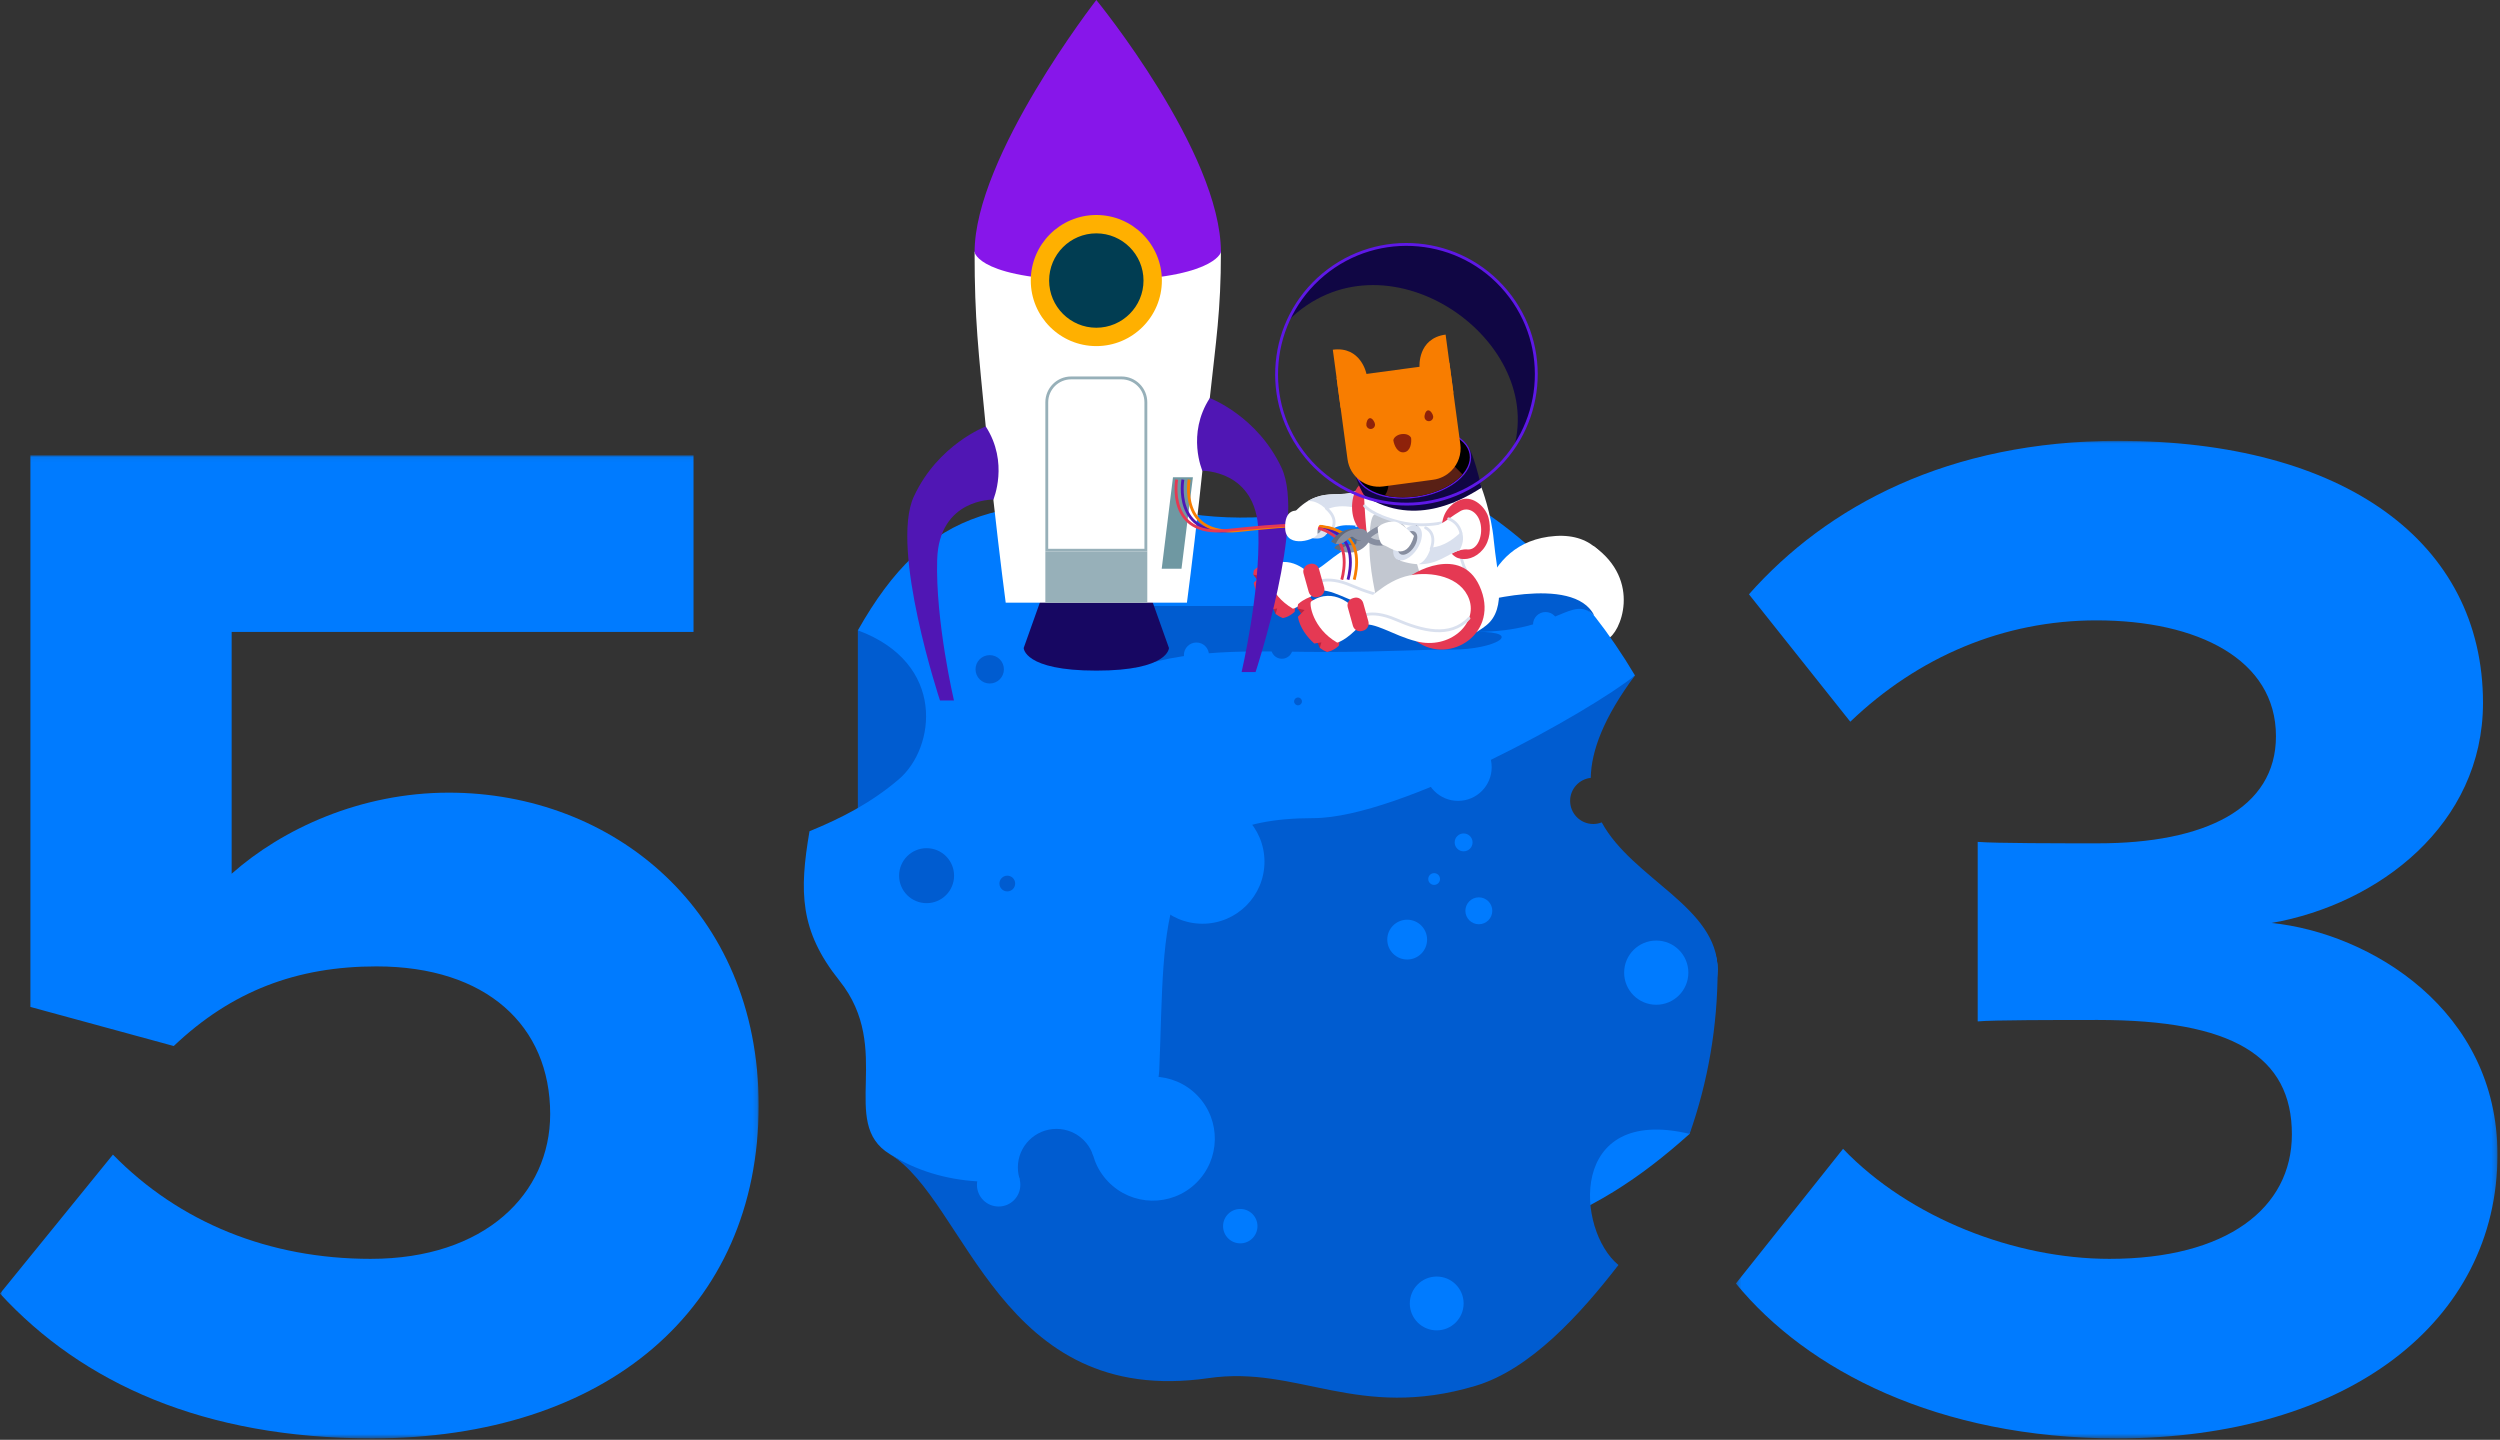 <?xml version="1.0" encoding="UTF-8"?>
<svg width="540px" height="311px" viewBox="0 0 540 311" version="1.1" xmlns="http://www.w3.org/2000/svg" xmlns:xlink="http://www.w3.org/1999/xlink">
    <rect x="0" y="0" width="540" height="311" fill="#333333" stroke="none"/>
    <!-- Generator: Sketch 59.1 (86144) - https://sketch.com -->
    <title>503-illustration</title>
    <desc>Created with Sketch.</desc>
    <defs>
        <polygon id="path-1" points="0 0.063 163.872 0.063 163.872 212.408 0 212.408"></polygon>
        <polygon id="path-3" points="0.301 0.031 164.798 0.031 164.798 215.504 0.301 215.504"></polygon>
    </defs>
    <g id="Desktop" stroke="none" stroke-width="1" fill="none" fill-rule="evenodd">
        <g id="9.3-D---Error-503" transform="translate(-450, -112)">
            <g id="503-illustration" transform="translate(450, 112)">
                <path d="M344.179,117.925 C354.783,125.387 349.988,136.887 347.198,138.02 C344.408,139.154 339.845,130.631 339.845,130.631 L344.179,117.925 Z" id="Fill-1" fill="#FFFFFF"></path>
                <g id="Group-5" transform="translate(0, 98.284)">
                    <mask id="mask-2" fill="white">
                        <use xlink:href="#path-1"></use>
                    </mask>
                    <g id="Clip-4"></g>
                    <path d="M24.393,151.112 C38.779,165.811 58.169,173.629 80.06,173.629 C104.766,173.629 118.839,159.556 118.839,142.356 C118.839,123.279 105.078,110.457 81.311,110.457 C64.111,110.457 50.037,115.774 37.529,127.658 L6.568,119.213 L6.568,0.063 L149.8,0.063 L149.8,38.216 L50.037,38.216 L50.037,90.442 C60.983,80.748 77.87,72.929 96.948,72.929 C132.286,72.929 163.872,98.26 163.872,140.479 C163.872,184.574 130.722,212.408 80.372,212.408 C44.096,212.408 17.826,200.524 -0,181.134 L24.393,151.112 Z" id="Fill-3" fill="#007BFF" mask="url(#mask-2)"></path>
                </g>
                <g id="Group-8" transform="translate(374.656, 95.188)">
                    <mask id="mask-4" fill="white">
                        <use xlink:href="#path-3"></use>
                    </mask>
                    <g id="Clip-7"></g>
                    <path d="M23.444,152.957 C37.829,167.968 60.659,176.725 80.986,176.725 C106.318,176.725 120.391,165.78 120.391,149.83 C120.391,132.943 107.569,125.124 78.485,125.124 C69.728,125.124 55.656,125.124 52.528,125.438 L52.528,86.658 C56.28,86.971 70.667,86.971 78.485,86.971 C101.626,86.971 116.951,79.465 116.951,63.829 C116.951,47.254 100.062,38.811 78.171,38.811 C58.157,38.811 39.706,46.629 25.006,60.702 L3.116,33.181 C20.003,14.104 46.273,0.031 82.862,0.031 C131.648,0.031 161.671,21.923 161.671,56.636 C161.671,82.905 139.155,100.105 116.012,104.172 C137.277,106.361 164.799,122.935 164.799,154.209 C164.799,190.173 132.587,215.504 82.55,215.504 C44.084,215.504 15.626,200.806 0.301,182.042 L23.444,152.957 Z" id="Fill-6" fill="#007BFF" mask="url(#mask-4)"></path>
                </g>
                <polygon id="Fill-9" fill="#005CD0" points="185.297 136.153 185.297 183.889 221.609 176.717 210.852 138.069 196.342 132.491"></polygon>
                <path d="M181.303,211.803 C172.696,201.043 172.632,192.545 174.852,179.546 C181.769,176.716 188.128,173.441 194.117,168.349 C202.087,161.576 204.477,143.249 185.297,136.153 C200.289,109.653 216.844,105.328 257.239,111.036 C270.469,112.906 286.776,111.673 308.641,103.614 C327.225,112.518 342.417,127.786 353.154,145.895 C309.773,189.866 371.008,187.826 371.008,209.362 C371.008,214.533 365.674,239.899 364.955,244.918 C343.751,263.912 322.181,273.781 268.474,273.781 C243.286,273.781 237.109,297.806 221.609,277.417 C210.056,262.218 204.318,256.695 192.181,249.279 C181.071,242.49 193.16,226.624 181.303,211.803" id="Fill-11" fill="#007BFF"></path>
                <path d="M345.971,177.634 C345.405,177.856 344.789,177.983 344.143,177.983 C341.384,177.983 339.146,175.747 339.146,172.987 C339.146,170.411 341.097,168.292 343.6,168.021 C343.718,162.159 346.39,155.016 353.154,145.895 C343.67,153.567 302.486,176.717 283.674,176.717 C249.13,176.717 251.745,198.377 250.409,230.982 C249.656,249.359 215.381,263.879 192.181,249.279 C208.852,259.345 215.877,304.214 261.058,297.673 C280.407,294.871 293.243,306.939 318.707,299.343 C330.539,295.813 341.334,283.91 349.582,273.24 C340.428,265.733 338.577,238.654 364.956,244.918 C368.908,233.729 371.008,221.71 371.008,209.362 C371.008,195.91 352.638,189.875 345.971,177.634" id="Fill-13" fill="#005CD0"></path>
                <path d="M322.203,165.726 C322.203,169.736 318.952,172.987 314.942,172.987 C310.932,172.987 307.681,169.736 307.681,165.726 C307.681,161.716 310.932,158.465 314.942,158.465 C318.952,158.465 322.203,161.716 322.203,165.726" id="Fill-15" fill="#007BFF"></path>
                <path d="M308.252,202.956 C308.252,205.331 306.326,207.256 303.952,207.256 C301.577,207.256 299.651,205.331 299.651,202.956 C299.651,200.581 301.577,198.656 303.952,198.656 C306.326,198.656 308.252,200.581 308.252,202.956" id="Fill-17" fill="#007BFF"></path>
                <path d="M364.685,210.093 C364.685,213.923 361.58,217.028 357.75,217.028 C353.92,217.028 350.816,213.923 350.816,210.093 C350.816,206.263 353.92,203.158 357.75,203.158 C361.58,203.158 364.685,206.263 364.685,210.093" id="Fill-19" fill="#007BFF"></path>
                <path d="M322.335,196.733 C322.335,198.338 321.034,199.638 319.429,199.638 C317.824,199.638 316.523,198.338 316.523,196.733 C316.523,195.128 317.824,193.827 319.429,193.827 C321.034,193.827 322.335,195.128 322.335,196.733" id="Fill-21" fill="#007BFF"></path>
                <path d="M311.044,189.866 C311.044,190.569 310.475,191.138 309.773,191.138 C309.071,191.138 308.502,190.569 308.502,189.866 C308.502,189.165 309.071,188.596 309.773,188.596 C310.475,188.596 311.044,189.165 311.044,189.866" id="Fill-23" fill="#007BFF"></path>
                <path d="M236.529,252.176 C236.529,256.781 232.798,260.512 228.193,260.512 C223.589,260.512 219.857,256.781 219.857,252.176 C219.857,247.572 223.589,243.84 228.193,243.84 C232.798,243.84 236.529,247.572 236.529,252.176" id="Fill-25" fill="#005CD0"></path>
                <path d="M220.393,255.921 C220.393,258.51 218.295,260.608 215.707,260.608 C213.118,260.608 211.019,258.51 211.019,255.921 C211.019,253.333 213.118,251.235 215.707,251.235 C218.295,251.235 220.393,253.333 220.393,255.921" id="Fill-27" fill="#007BFF"></path>
                <path d="M258.66,236.662 C263.79,241.99 263.628,250.469 258.299,255.598 C252.97,260.728 244.492,260.567 239.363,255.238 C234.233,249.91 234.394,241.431 239.723,236.301 C245.052,231.172 253.53,231.333 258.66,236.662" id="Fill-29" fill="#007BFF"></path>
                <path d="M216.844,144.572 C216.844,146.265 215.471,147.638 213.778,147.638 C212.084,147.638 210.713,146.265 210.713,144.572 C210.713,142.879 212.084,141.507 213.778,141.507 C215.471,141.507 216.844,142.879 216.844,144.572" id="Fill-31" fill="#005CD0"></path>
                <path d="M206.081,189.146 C206.081,192.425 203.423,195.083 200.144,195.083 C196.864,195.083 194.206,192.425 194.206,189.146 C194.206,185.866 196.864,183.208 200.144,183.208 C203.423,183.208 206.081,185.866 206.081,189.146" id="Fill-33" fill="#005CD0"></path>
                <path d="M219.276,190.845 C219.276,191.784 218.515,192.545 217.577,192.545 C216.638,192.545 215.877,191.784 215.877,190.845 C215.877,189.906 216.638,189.146 217.577,189.146 C218.515,189.146 219.276,189.906 219.276,190.845" id="Fill-35" fill="#005CD0"></path>
                <path d="M281.219,151.506 C281.219,151.974 280.84,152.352 280.373,152.352 C279.905,152.352 279.527,151.974 279.527,151.506 C279.527,151.039 279.905,150.66 280.373,150.66 C280.84,150.66 281.219,151.039 281.219,151.506" id="Fill-37" fill="#005CD0"></path>
                <path d="M318.074,181.956 C318.074,183.023 317.21,183.888 316.142,183.888 C315.075,183.888 314.21,183.023 314.21,181.956 C314.21,180.889 315.075,180.024 316.142,180.024 C317.21,180.024 318.074,180.889 318.074,181.956" id="Fill-39" fill="#007BFF"></path>
                <path d="M271.615,264.85 C271.615,266.902 269.951,268.566 267.898,268.566 C265.847,268.566 264.183,266.902 264.183,264.85 C264.183,262.798 265.847,261.135 267.898,261.135 C269.951,261.135 271.615,262.798 271.615,264.85" id="Fill-41" fill="#007BFF"></path>
                <path d="M316.142,281.547 C316.142,284.757 313.54,287.359 310.33,287.359 C307.12,287.359 304.518,284.757 304.518,281.547 C304.518,278.337 307.12,275.735 310.33,275.735 C313.54,275.735 316.142,278.337 316.142,281.547" id="Fill-43" fill="#007BFF"></path>
                <path d="M273.127,186.132 C273.127,193.529 267.131,199.525 259.734,199.525 C252.338,199.525 246.341,193.529 246.341,186.132 C246.341,178.736 252.338,172.739 259.734,172.739 C267.131,172.739 273.127,178.736 273.127,186.132" id="Fill-45" fill="#007BFF"></path>
                <path d="M318.998,136.472 C333.772,132.79 338.837,127.421 344.369,132.982 C349.9,138.544 352.778,114.63 335.952,115.776 C319.126,116.923 318.998,136.472 318.998,136.472" id="Fill-47" fill="#FFFFFF"></path>
                <path d="M245.101,144.238 L243.85,130.9 L271.785,130.9 C283.794,130.9 273.524,128.702 273.524,128.702 L283.794,125.387 L317.622,130.556 C317.622,130.556 339.902,123.811 344.369,132.982 C339.479,128.242 336.562,136.472 318.998,136.472 C329.553,136.472 322.761,140.307 313.863,140.307 C305.443,140.307 300.384,140.789 286.63,140.829 C273.647,140.868 258.429,139.629 245.101,144.238" id="Fill-49" fill="#005CD0"></path>
                <path d="M279.174,111.124 C285.026,104.349 289.788,108.178 293.28,105.766 C293.906,105.421 294.729,105.565 295.546,106.272 C296.995,107.523 297.878,110.061 297.519,111.941 C297.306,113.056 296.702,113.685 295.946,113.754 C292.297,113.734 288.96,112.36 286.33,115.56 C284.696,115.204 279.174,111.124 279.174,111.124" id="Fill-51" fill="#FFFFFF"></path>
                <g id="Group-56" transform="translate(278.67, 110.669)">
                    <path d="M0.504,0.455 C3.352,2.978 7.661,4.89 7.661,4.89" id="Fill-53" fill="#FFFFFF"></path>
                    <path d="M0.504,0.455 C3.352,2.978 7.661,4.89 7.661,4.89" id="Stroke-55" stroke="#878EA0" stroke-width="0.619"></path>
                </g>
                <path d="M286.139,113.237 C285.094,111.634 282.696,110.418 280.785,110.523 C278.874,110.627 278.173,112.012 279.219,113.614 C280.265,115.218 282.662,116.433 284.573,116.329 C286.484,116.224 287.185,114.84 286.139,113.237" id="Fill-57" fill="#D9E0EE"></path>
                <path d="M285.026,113.299 C284.317,112.213 282.693,111.39 281.399,111.46 C280.104,111.531 279.627,112.468 280.336,113.554 C281.044,114.64 282.668,115.463 283.964,115.393 C285.258,115.323 285.735,114.385 285.026,113.299" id="Fill-59" fill="#878EA0"></path>
                <path d="M293.933,109.93 C288.671,108.567 286.907,110.07 286.57,110.011 C286.233,109.952 284.72,108.026 282.478,108.245 C286.037,106.095 289.111,107.093 291.648,106.479 C293.443,107.588 294.166,109.792 293.933,109.93" id="Fill-61" fill="#D9E0EE"></path>
                <path d="M286.477,109.771 C289.361,112.262 287.684,114.327 287.684,114.327" id="Stroke-63" stroke="#D9E0EE" stroke-width="0.619" stroke-linecap="round" stroke-linejoin="round"></path>
                <path d="M293.734,109.565 C294.386,111.44 293.454,113.03 292.978,113.551" id="Stroke-65" stroke="#D9E0EE" stroke-width="0.619" stroke-linecap="round" stroke-linejoin="round"></path>
                <polygon id="Fill-67" fill="#BB2240" points="275.519 132.631 273.468 127.793 270.697 124.111 271.892 123.575 276.885 131.56"></polygon>
                <path d="M275.877,131.424 L274.328,131.678 C272.782,130.291 271.216,128.254 270.789,125.896 L272.247,124.443 L270.697,124.111 C270.723,123.798 270.77,123.48 270.843,123.158 C272.122,122.039 273.389,121.656 273.389,121.656 L274.308,122.654 L279.835,130.972 L279.639,132.156 C278.308,133.381 277.08,133.504 277.08,133.504 C276.673,133.357 276.123,133.057 275.519,132.631 L275.877,131.424 Z" id="Fill-69" fill="#E53953"></path>
                <path d="M284.327,127.653 C281.227,131.08 279.281,131.481 279.281,131.481 C273.902,128.362 273.217,122.996 273.636,122.611 C278.609,119.197 282.852,123.951 282.852,123.951 L284.327,127.653 Z" id="Fill-71" fill="#FFFFFF"></path>
                <path d="M296.429,131.214 C303.632,136.452 314.685,129.343 310,119.195 C305.995,110.519 295.617,116.039 293.548,118.311 C291.478,120.582 292.759,128.544 296.429,131.214" id="Fill-73" fill="#E53953"></path>
                <path d="M296.429,131.214 C303.596,133.02 309.692,127.4 307.791,122.118 C306.008,117.159 299.554,116.062 295.003,116.944 C289.259,118.059 285.794,122.996 283.694,123.177 C282.598,124.769 283.382,126.626 284.327,127.653 C287.4,126.87 291.205,129.897 296.429,131.214" id="Fill-75" fill="#FFFFFF"></path>
                <path d="M307.744,126.249 C303.633,130.542 297.654,128.944 291.921,126.484 C286.188,124.023 283.895,126.132 283.895,126.132" id="Stroke-77" stroke="#D9E0EE" stroke-width="0.619" stroke-linecap="round" stroke-linejoin="round"></path>
                <path d="M281.566,123.853 L282.683,127.853 C282.92,128.7 283.806,129.2 284.654,128.963 L284.912,128.891 C285.759,128.654 286.259,127.767 286.022,126.92 L284.906,122.92 C284.669,122.073 283.782,121.573 282.935,121.81 L282.677,121.882 C281.829,122.119 281.329,123.006 281.566,123.853" id="Fill-79" fill="#E53953"></path>
                <path d="M296.764,104.032 C295.775,103.802 294.136,103.729 293.024,105.555 C291.663,107.789 291.681,111.712 293.318,113.872 C294.952,116.027 295.834,115.102 296.867,114.926 C298.128,114.827 298.789,113.767 298.789,113.767 L298.348,104.587 C298.348,104.587 297.582,104.059 296.764,104.032" id="Fill-81" fill="#E53953"></path>
                <path d="M318.198,100.179 C318.198,100.179 319.577,104.256 320.018,105.344 C320.018,105.344 322.129,110.912 322.654,116.704 C323.285,123.644 325.679,131.4 321.007,135.101 C313.229,141.263 305.369,137.136 298.958,135.233 C297.526,132.231 297.596,129.445 295.999,121.003 C295.321,117.414 294.716,111.096 294.53,104.229 C294.346,97.36 303.942,102.019 303.942,102.019 L318.198,100.179" id="Fill-83" fill="#FFFFFF"></path>
                <path d="M312.961,104.924 C315.375,109.976 314.133,118.485 316.613,123.219" id="Stroke-85" stroke="#D9E0EE" stroke-width="0.619" stroke-linecap="round" stroke-linejoin="round"></path>
                <path d="M310.086,129.349 C305.251,126.046 305.72,113.844 302.302,112.782 C298.884,111.72 298.935,111.915 297.5,111.126 C296.065,110.337 295.704,114.529 295.82,118.735 C296,125.291 297.942,130.708 297.646,132.712 C297.332,134.838 297.646,132.712 297.646,132.712 C297.646,132.712 291.406,130.364 295.788,132.113 C304.34,135.525 312.097,139.233 312.097,139.233 L312.097,128.98 L310.086,129.349 Z" id="Fill-87" fill="#C2C7D0"></path>
                <path d="M320.018,105.344 C318.24,97.832 317.277,96.807 317.277,96.807 L292.841,98.963 C291.662,102.412 294.695,107.078 294.695,107.078 C306.018,114.372 316.796,107.313 320.018,105.344" id="Fill-89" fill="#100644"></path>
                <path d="M278.243,69.261 C279.939,65.514 282.488,62.083 285.864,59.277 C297.775,49.376 315.459,51.005 325.36,62.916 C333.516,72.727 333.847,86.452 327.055,96.521 C333.516,72.727 298.789,48.94 278.243,69.261" id="Fill-91" fill="#100644"></path>
                <path d="M282.224,98.773 C292.127,110.684 309.81,112.314 321.721,102.412 C333.633,92.511 335.262,74.827 325.36,62.916 C315.459,51.004 297.775,49.375 285.864,59.277 C273.952,69.179 272.323,86.862 282.224,98.773 Z" id="Stroke-93" stroke="#5E18E7" stroke-width="0.619"></path>
                <path d="M302.988,107.579 C307.395,107.579 311.907,106.124 314.764,103.781 C316.888,102.038 317.883,100.014 317.564,98.081 C317.245,96.149 315.653,94.551 313.082,93.582 C311.463,92.972 309.524,92.65 307.475,92.65 C303.068,92.65 298.555,94.106 295.699,96.448 C293.575,98.192 292.58,100.215 292.899,102.148 C293.218,104.081 294.809,105.679 297.381,106.647 C299,107.256 300.939,107.579 302.988,107.579" id="Fill-95" fill="#000000"></path>
                <path d="M307.475,92.507 C303.036,92.507 298.489,93.975 295.609,96.338 C293.443,98.115 292.43,100.186 292.758,102.171 C293.085,104.157 294.709,105.794 297.33,106.781 C298.966,107.397 300.922,107.722 302.988,107.722 C307.427,107.722 311.974,106.255 314.854,103.891 C317.02,102.115 318.033,100.043 317.706,98.058 C317.377,96.073 315.754,94.435 313.132,93.449 C311.497,92.833 309.541,92.507 307.475,92.507 M307.475,92.794 C309.453,92.794 311.37,93.09 313.031,93.716 C318.246,95.68 318.981,100.136 314.672,103.67 C311.738,106.078 307.219,107.436 302.988,107.436 C301.01,107.436 299.093,107.139 297.431,106.513 C292.217,104.55 291.483,100.093 295.79,96.559 C298.725,94.151 303.244,92.794 307.475,92.794" id="Fill-97" fill="#5E18E7"></path>
                <path d="M296.878,99.692 C291.787,96.043 310.488,96.991 310.488,96.991 L315.905,102.48 C315.552,102.884 315.145,103.283 314.672,103.671 C310.812,106.838 304.212,108.187 299.129,107.019 C299.129,107.019 301.968,103.341 296.878,99.692" id="Fill-99" fill="#592015"></path>
                <path d="M307.387,118.512 C307.792,118.705 308.277,118.533 308.471,118.128 C308.664,117.723 308.491,117.237 308.086,117.045 C307.681,116.851 307.196,117.024 307.003,117.429 C306.81,117.834 306.982,118.319 307.387,118.512" id="Fill-101" fill="#D9E0EE"></path>
                <polygon id="Fill-103" fill="#BB2240" points="285.069 139.956 283.018 135.119 280.247 131.436 281.442 130.9 286.435 138.886"></polygon>
                <path d="M285.427,138.749 L283.878,139.004 C282.332,137.616 280.766,135.58 280.339,133.221 L281.797,131.768 L280.247,131.436 C280.272,131.123 280.32,130.805 280.393,130.484 C281.672,129.364 282.938,128.98 282.938,128.98 L283.857,129.979 L289.384,138.297 L289.189,139.481 C287.857,140.705 286.63,140.829 286.63,140.829 C286.223,140.683 285.674,140.382 285.069,139.956 L285.427,138.749 Z" id="Fill-105" fill="#E53953"></path>
                <path d="M293.877,134.979 C290.776,138.405 288.831,138.806 288.831,138.806 C283.451,135.688 282.767,130.321 283.185,129.937 C288.158,126.522 292.401,131.277 292.401,131.277 L293.877,134.979 Z" id="Fill-107" fill="#FFFFFF"></path>
                <path d="M305.979,138.539 C313.182,143.777 324.234,136.669 319.55,126.52 C315.545,117.845 305.167,123.364 303.098,125.636 C301.029,127.908 302.309,135.869 305.979,138.539" id="Fill-109" fill="#E53953"></path>
                <path d="M305.979,138.539 C313.146,140.346 319.241,134.725 317.341,129.443 C315.557,124.484 309.103,123.387 304.553,124.27 C298.809,125.384 295.344,130.32 293.243,130.502 C292.148,132.093 292.932,133.951 293.877,134.979 C296.95,134.195 300.755,137.222 305.979,138.539" id="Fill-111" fill="#FFFFFF"></path>
                <path d="M317.294,133.574 C313.183,137.867 307.204,136.269 301.471,133.809 C295.737,131.349 293.445,133.457 293.445,133.457" id="Stroke-113" stroke="#D9E0EE" stroke-width="0.619" stroke-linecap="round" stroke-linejoin="round"></path>
                <path d="M291.116,131.178 L292.233,135.178 C292.469,136.025 293.356,136.524 294.203,136.288 L294.461,136.216 C295.309,135.979 295.809,135.092 295.572,134.245 L294.456,130.246 C294.219,129.399 293.332,128.898 292.485,129.135 L292.226,129.207 C291.379,129.444 290.879,130.331 291.116,131.178" id="Fill-115" fill="#E53953"></path>
                <path d="M313.863,112.334 C313.863,112.334 308.354,114.287 302.302,112.783 C296.281,111.285 294.753,109.269 294.753,109.269" id="Stroke-117" stroke="#D9E0EE" stroke-width="0.619" stroke-linecap="round" stroke-linejoin="round"></path>
                <path d="M321.518,111.824 C320.953,109.629 318.293,107.015 315.653,107.899 C313.271,108.698 311.57,110.777 311.466,113.609 C311.364,116.441 313,119.873 314.911,120.541 C316.611,121.134 318.783,120.54 320.339,118.649 C321.894,116.757 322.084,114.02 321.518,111.824" id="Fill-119" fill="#E53953"></path>
                <path d="M302.122,121.003 C302.122,121.003 304.904,114.726 306.148,113.609 C310.017,115.089 312.238,112.244 315.398,110.422 C317.202,109.327 319.395,110.722 319.838,113.352 C320.282,115.983 319.055,118.826 317.032,118.684 C312.804,118.314 310.559,123.998 302.122,121.003" id="Fill-121" fill="#FFFFFF"></path>
                <g id="Group-126" transform="translate(301.583, 113.147)">
                    <path d="M0.539,7.857 C1.766,4.256 4.565,0.463 4.565,0.463" id="Fill-123" fill="#FFFFFF"></path>
                    <path d="M0.539,7.857 C1.766,4.256 4.565,0.463 4.565,0.463" id="Stroke-125" stroke="#878EA0" stroke-width="0.619"></path>
                </g>
                <path d="M307.131,115.722 C307.015,117.633 305.532,119.874 303.82,120.729 C302.108,121.583 300.813,120.728 300.929,118.817 C301.046,116.906 302.528,114.664 304.24,113.81 C305.953,112.955 307.247,113.812 307.131,115.722" id="Fill-127" fill="#D9E0EE"></path>
                <path d="M306.133,116.219 C306.054,117.513 305.05,119.032 303.889,119.611 C302.729,120.191 301.852,119.611 301.93,118.317 C302.009,117.023 303.014,115.504 304.174,114.924 C305.335,114.345 306.211,114.925 306.133,116.219" id="Fill-129" fill="#878EA0"></path>
                <path d="M315.768,114.747 C311.869,118.534 309.365,118.095 309.101,118.313 C308.837,118.53 308.475,120.954 306.417,121.871 C310.574,121.98 312.752,119.592 315.262,118.871 C316.273,117.02 316.078,115.863 315.768,114.747" id="Fill-131" fill="#D9E0EE"></path>
                <path d="M309.139,118.568 C310.414,114.976 307.935,114.01 307.935,114.01" id="Stroke-133" stroke="#D9E0EE" stroke-width="0.619" stroke-linecap="round" stroke-linejoin="round"></path>
                <path d="M315.549,115.157 C315.187,113.205 313.591,112.284 312.921,112.067" id="Stroke-135" stroke="#D9E0EE" stroke-width="0.619" stroke-linecap="round" stroke-linejoin="round"></path>
                <path d="M288.706,81.627 L313.069,78.36 L315.428,95.942 C315.721,98.126 314.949,100.207 313.511,101.661 C312.485,102.698 311.121,103.416 309.564,103.625 L298.748,105.075 C296.877,105.327 295.082,104.795 293.692,103.734 C292.302,102.672 291.317,101.082 291.066,99.211 L288.706,81.627 Z" id="Fill-137" fill="#F87D00"></path>
                <path d="M289.572,88.077 L287.888,75.538 C293.98,74.721 295.158,80.762 295.158,80.762 C295.158,80.762 295.662,87.261 289.572,88.077" id="Fill-139" fill="#F87D00"></path>
                <path d="M313.934,84.81 L312.251,72.271 C306.16,73.087 306.617,79.225 306.617,79.225 C306.617,79.225 307.844,85.626 313.934,84.81" id="Fill-141" fill="#F87D00"></path>
                <path d="M304.796,94.576 C304.542,94.033 303.794,93.624 302.735,93.766 C301.676,93.908 301.014,94.586 300.962,95.09 C301.104,96.149 301.842,97.886 303.262,97.695 C304.684,97.504 304.938,95.635 304.796,94.576" id="Fill-143" fill="#8E220A"></path>
                <path d="M296.996,91.598 C297.065,92.112 296.704,92.585 296.19,92.654 C295.675,92.722 295.203,92.361 295.133,91.847 C295.065,91.333 295.362,90.392 295.876,90.323 C296.391,90.254 296.927,91.083 296.996,91.598" id="Fill-145" fill="#8E220A"></path>
                <path d="M309.563,89.912 C309.632,90.426 309.271,90.9 308.757,90.968 C308.242,91.037 307.769,90.676 307.7,90.162 C307.631,89.647 307.929,88.707 308.444,88.637 C308.958,88.569 309.494,89.398 309.563,89.912" id="Fill-147" fill="#8E220A"></path>
                <path d="M228.962,117.942 L244.649,117.942 L252.493,139.961 C252.493,139.961 252.493,144.854 236.805,144.854 C221.117,144.854 221.117,139.961 221.117,139.961 L228.962,117.942 Z" id="Fill-149" fill="#170762"></path>
                <path d="M247.815,130.174 L225.795,130.174 L217.232,130.174 C217.232,130.174 216.01,121.009 214.563,107.913 C214.03,103.093 213.467,97.739 212.923,92.114 C211.324,75.573 210.512,69.071 210.512,54.482 C223.062,24.51 236.805,37.355 236.805,37.355 C236.805,37.355 251.828,22.316 263.718,54.482 C263.718,67.125 262.642,73.694 261.315,85.985 C261.111,87.879 260.9,89.907 260.687,92.114 C260.367,95.419 260.041,98.63 259.719,101.694 C259.496,103.807 259.275,105.849 259.059,107.805 C257.607,120.958 256.378,130.174 256.378,130.174 L247.815,130.174 Z" id="Fill-151" fill="#FFFFFF"></path>
                <path d="M236.805,60.598 C262.163,60.598 263.718,54.481 263.718,54.481 C263.718,32.887 236.805,0 236.805,0 C236.805,0 210.512,33.844 210.512,54.481 C210.512,54.481 211.447,60.598 236.805,60.598 Z" id="Fill-153" fill="#8716EA"></path>
                <path d="M248.982,60.598 C248.982,67.323 243.53,72.775 236.805,72.775 C230.08,72.775 224.628,67.323 224.628,60.598 C224.628,53.873 230.08,48.421 236.805,48.421 C243.53,48.421 248.982,53.873 248.982,60.598" id="Fill-155" fill="#013D52"></path>
                <path d="M236.805,50.405 C231.185,50.405 226.612,54.977 226.612,60.598 C226.612,66.218 231.185,70.791 236.805,70.791 C242.426,70.791 246.998,66.218 246.998,60.598 C246.998,54.977 242.426,50.405 236.805,50.405 M236.805,74.758 C228.997,74.758 222.646,68.406 222.646,60.598 C222.646,52.79 228.997,46.438 236.805,46.438 C244.613,46.438 250.965,52.79 250.965,60.598 C250.965,68.406 244.613,74.758 236.805,74.758" id="Fill-157" fill="#FFB000"></path>
                <polygon id="Fill-159" fill="#97B0B9" points="225.795 130.174 247.815 130.174 247.815 119.165 225.795 119.165"></polygon>
                <path d="M242.242,81.318 L231.368,81.318 C228.29,81.318 225.795,83.813 225.795,86.892 L225.795,119.165 L247.815,119.165 L247.815,86.892 C247.815,83.813 245.32,81.318 242.242,81.318 M242.242,81.938 C244.973,81.938 247.196,84.159 247.196,86.892 L247.196,118.545 L226.414,118.545 L226.414,86.892 C226.414,84.159 228.637,81.938 231.368,81.938 L242.242,81.938" id="Fill-161" fill="#97B0B9"></path>
                <path d="M212.923,92.114 C212.923,92.114 202.621,95.969 197.396,107.236 C192.171,118.502 203.035,151.296 203.035,151.296 L206.053,151.296 C206.053,151.296 202.029,134.114 202.432,120.876 C202.834,107.637 214.563,107.913 214.563,107.913 C214.563,107.913 217.984,99.928 212.923,92.114" id="Fill-162" fill="#5016B4"></path>
                <path d="M261.315,85.985 C261.315,85.985 271.617,89.841 276.843,101.108 C282.068,112.374 271.204,145.168 271.204,145.168 L268.186,145.168 C268.186,145.168 272.209,127.986 271.807,114.748 C271.405,101.51 259.719,101.693 259.719,101.693 C259.719,101.693 256.255,93.799 261.315,85.985" id="Fill-163" fill="#5016B4"></path>
                <polygon id="Fill-164" fill="#6F98A2" points="257.667 103.096 253.362 103.096 250.929 122.848 255.203 122.848"></polygon>
                <path d="M289.38,118.95 L288.227,118.446 C288.227,118.446 288.227,116.924 292.978,117.753 C295.994,118.279 295.022,116.3 295.022,116.3 L293.958,115.983 C293.958,115.983 292.99,115.711 292.623,116.343 C292.256,116.974 292.962,117.823 291.885,118.253 C290.808,118.683 289.38,118.95 289.38,118.95" id="Fill-165" fill="#616A7B"></path>
                <path d="M295.456,117.338 C295.456,117.338 293.34,120.466 289.38,118.95 C290.887,116.961 292.974,118.353 292.997,117.16 C293.02,115.966 293.472,113.706 294.832,114.543 C296.269,115.428 295.456,117.338 295.456,117.338" id="Fill-166" fill="#878EA0"></path>
                <path d="M255.506,103.592 C255.506,103.592 253.293,115.912 266.118,114.601 C278.943,113.291 285.249,112.61 289.231,115.56 C293.213,118.51 291.16,125.205 291.16,125.205" id="Stroke-167" stroke="#5016B4" stroke-width="0.619"></path>
                <path d="M256.848,103.592 C256.848,103.592 254.636,115.912 267.461,114.601 C280.286,113.291 286.592,112.61 290.574,115.56 C294.555,118.51 292.503,125.205 292.503,125.205" id="Stroke-168" stroke="#F87D00" stroke-width="0.619"></path>
                <path d="M254.163,103.592 C254.163,103.592 251.951,115.912 264.776,114.601 C277.601,113.291 283.907,112.61 287.889,115.56 C291.87,118.51 289.818,125.205 289.818,125.205" id="Stroke-169" stroke="#E53953" stroke-width="0.619"></path>
                <path d="M288.498,117.528 L287.506,116.992 C287.506,116.992 289.277,114.213 292.364,114.213 C293.724,114.213 293.724,114.23 293.724,114.23 L293.958,116.798 C293.958,116.798 293.299,116.797 292.584,116.667 C291.869,116.537 291.844,115.691 290.772,116.187 C289.7,116.684 288.498,117.528 288.498,117.528" id="Fill-170" fill="#616A7B"></path>
                <path d="M293.958,114.228 C293.958,114.228 290.204,113.792 288.498,117.528 C291,117.691 291.47,115.356 292.348,116.076 C293.225,116.797 294.834,117.349 295.191,115.871 C295.57,114.308 293.958,114.228 293.958,114.228" id="Fill-171" fill="#878EA0"></path>
                <path d="M280.247,110.309 C280.247,110.309 277.369,109.766 277.6,114.228 C277.831,118.69 284.509,116.52 284.58,115.274 C284.524,113.335 285.214,113.342 285.214,113.342 L286.809,113.55 C286.809,113.55 286.237,109.173 280.247,110.309" id="Fill-172" fill="#FFFFFF"></path>
                <path d="M261.135,141.486 C261.135,142.981 259.924,144.192 258.429,144.192 C256.935,144.192 255.724,142.981 255.724,141.486 C255.724,139.992 256.935,138.781 258.429,138.781 C259.924,138.781 261.135,139.992 261.135,141.486" id="Fill-173" fill="#007BFF"></path>
                <path d="M336.543,134.905 C336.543,136.399 335.332,137.61 333.838,137.61 C332.344,137.61 331.133,136.399 331.133,134.905 C331.133,133.41 332.344,132.2 333.838,132.2 C335.332,132.2 336.543,133.41 336.543,134.905" id="Fill-174" fill="#007BFF"></path>
                <path d="M279.222,139.956 C279.222,141.247 278.176,142.293 276.885,142.293 C275.594,142.293 274.548,141.247 274.548,139.956 C274.548,138.666 275.594,137.62 276.885,137.62 C278.176,137.62 279.222,138.666 279.222,139.956" id="Fill-175" fill="#005CD0"></path>
                <path d="M299.346,113.869 C299.346,113.869 297.474,113.871 295.123,116.141 C297.454,118.133 299.783,116.837 299.783,116.837" id="Stroke-176" stroke="#878EA0" stroke-width="1.239"></path>
                <path d="M305.428,115.764 C305.428,115.764 302.85,112.809 301.187,112.659 C299.524,112.509 297.5,113.655 297.572,114.015 C297.644,114.375 297.704,117.536 298.924,117.79 C300.145,118.045 303.736,121.621 305.428,115.764" id="Fill-177" fill="#FFFFFF"></path>
            </g>
        </g>
    </g>
</svg>
